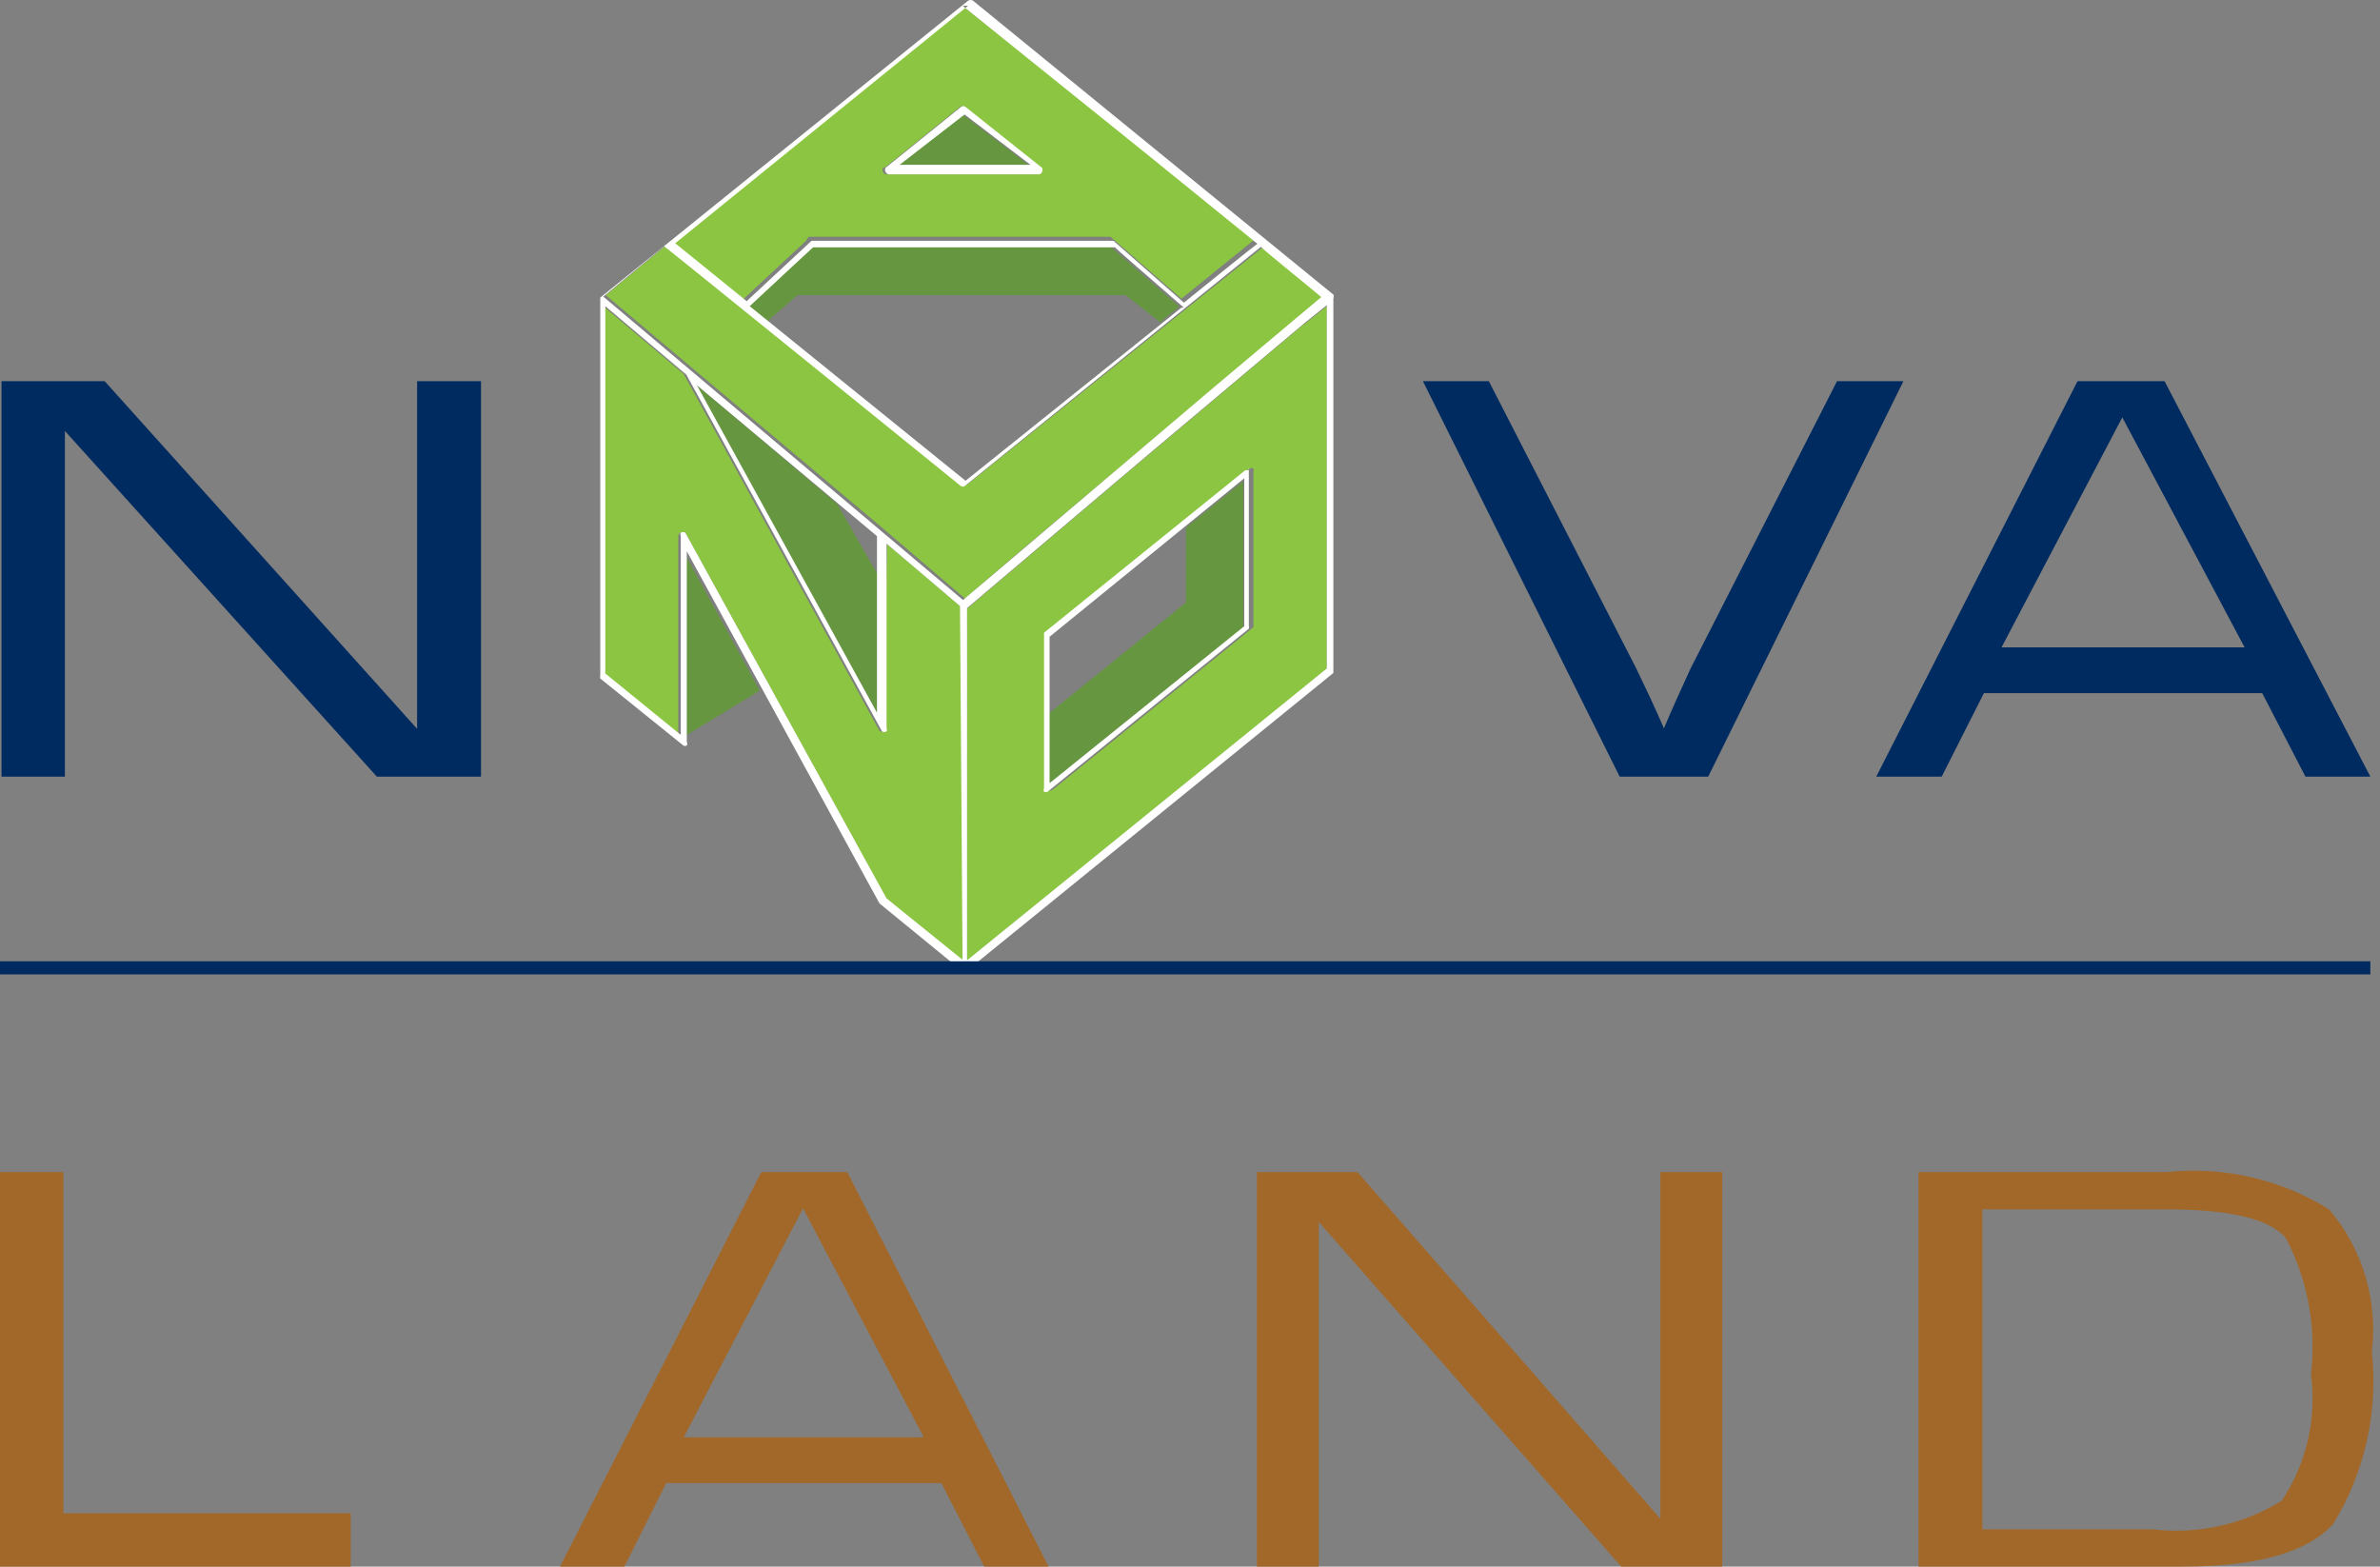 <svg width="79" height="52" viewBox="0 0 79 52" fill="none" xmlns="http://www.w3.org/2000/svg">
<rect x="0" y="0" width="79" height="52" fill="#808080" stroke="none"/>
<path fill-rule="evenodd" clip-rule="evenodd" d="M31.95 3.8L29.779 5.47H34.138L31.95 3.8ZM23.131 12.785L29.11 23.658V19.032L27.791 16.727L23.131 12.785ZM26.472 9.796H37.361L38.513 10.697C38.714 10.514 38.931 10.347 39.148 10.18C38.012 9.194 36.893 8.226 36.86 8.176H26.839C26.839 8.176 25.787 9.161 24.735 10.13L25.436 10.697L26.472 9.796ZM22.664 24.476V18.263L25.219 22.923L22.664 24.476ZM39.365 17.512V20L34.806 23.691V26.029L41.269 20.819V15.975L39.365 17.512Z" fill="#66963F"/>
<path fill-rule="evenodd" clip-rule="evenodd" d="M29.344 24.159V24.259C29.322 24.274 29.296 24.282 29.269 24.282C29.242 24.282 29.216 24.274 29.194 24.259L22.697 12.418L22.597 12.334L20.008 10.146V22.338L22.513 24.376V17.796C22.513 17.767 22.523 17.74 22.541 17.718C22.56 17.697 22.586 17.683 22.614 17.679C22.657 17.662 22.704 17.662 22.747 17.679L29.428 29.837L31.95 31.875C31.95 31.39 31.95 20.184 31.95 20.184L29.445 18.063L29.344 24.159ZM43.123 10.564L40.401 12.785C36.91 15.741 32.05 19.783 32.05 19.883L29.394 17.612L22.881 12.134L20.108 9.796L22.129 8.126C22.28 8.226 31.966 16.075 31.966 16.075C31.987 16.093 32.014 16.103 32.041 16.103C32.069 16.103 32.096 16.093 32.117 16.075L42.021 8.126C42.154 8.226 43.841 9.595 44.025 9.796L43.206 10.48L43.123 10.564ZM43.273 10.764L38.012 15.19L32.1 20.201V31.892L44.041 22.205V10.163L43.273 10.781V10.764ZM41.603 20.802V15.658C41.616 15.626 41.616 15.59 41.603 15.558C41.585 15.541 41.561 15.532 41.536 15.532C41.512 15.532 41.488 15.541 41.469 15.558L34.789 20.952V26.113C34.78 26.131 34.775 26.151 34.775 26.171C34.775 26.192 34.78 26.212 34.789 26.23C34.832 26.245 34.879 26.245 34.922 26.23L41.603 20.819C41.614 20.786 41.614 20.751 41.603 20.718V20.802ZM26.839 7.858H36.86L39.215 9.913L41.653 7.942L37.945 4.952L31.95 0.192L22.23 8.075L24.601 9.996L26.756 7.992L26.839 7.858ZM29.361 5.57L31.866 3.549C31.887 3.532 31.914 3.522 31.941 3.522C31.969 3.522 31.995 3.532 32.017 3.549L34.555 5.57C34.567 5.59 34.573 5.614 34.573 5.637C34.573 5.66 34.567 5.683 34.555 5.704C34.546 5.727 34.529 5.748 34.509 5.763C34.488 5.777 34.464 5.786 34.438 5.787H29.428C29.402 5.786 29.378 5.777 29.357 5.763C29.336 5.748 29.32 5.727 29.311 5.704C29.299 5.683 29.293 5.66 29.293 5.637C29.293 5.614 29.299 5.59 29.311 5.57" fill="#8CC541"/>
<path fill-rule="evenodd" clip-rule="evenodd" d="M29.461 5.787H34.472C34.498 5.788 34.523 5.781 34.544 5.766C34.566 5.751 34.581 5.729 34.589 5.704C34.6 5.683 34.606 5.66 34.606 5.637C34.606 5.614 34.6 5.59 34.589 5.57L32.05 3.549C32.029 3.532 32.002 3.522 31.975 3.522C31.947 3.522 31.921 3.532 31.899 3.549L29.394 5.57C29.383 5.59 29.376 5.614 29.376 5.637C29.376 5.66 29.383 5.683 29.394 5.704C29.404 5.727 29.42 5.748 29.441 5.763C29.461 5.777 29.486 5.786 29.511 5.787H29.461ZM32.017 3.8L34.204 5.47H29.862L32.017 3.8V3.8ZM44.259 9.779C44.267 9.797 44.272 9.817 44.272 9.837C44.272 9.858 44.267 9.878 44.259 9.896V22.138C44.259 22.138 44.259 22.322 44.259 22.338L32.067 32.242H31.95L29.194 29.988L22.797 18.297V24.626C22.808 24.644 22.813 24.664 22.813 24.685C22.813 24.705 22.808 24.726 22.797 24.743C22.78 24.756 22.76 24.762 22.739 24.762C22.718 24.762 22.697 24.756 22.68 24.743L19.925 22.522C19.913 22.49 19.913 22.454 19.925 22.422V9.879L32.133 0.025C32.158 0.009 32.187 0 32.217 0C32.247 0 32.276 0.009 32.3 0.025L44.259 9.779ZM31.95 0.192L38.029 5.086L41.737 8.092C41.419 8.326 40.484 9.094 39.298 10.046L36.96 7.992H26.939L24.785 9.996L22.413 8.075L32.133 0.192H31.95ZM39.298 10.213C38.163 9.228 37.044 8.259 37.01 8.209H26.989C26.989 8.209 25.921 9.194 24.885 10.163L32.05 15.958L39.215 10.213H39.298ZM31.866 20.117L29.428 18.046V24.175C29.436 24.191 29.441 24.208 29.441 24.226C29.441 24.243 29.436 24.261 29.428 24.276C29.406 24.291 29.379 24.299 29.353 24.299C29.326 24.299 29.3 24.291 29.277 24.276L22.781 12.434L22.68 12.351L20.092 10.163V22.355L22.597 24.393V17.796C22.588 17.777 22.583 17.757 22.583 17.737C22.583 17.717 22.588 17.697 22.597 17.679C22.62 17.667 22.646 17.661 22.672 17.661C22.698 17.661 22.724 17.667 22.747 17.679L29.428 29.821L31.95 31.858L31.866 20.117ZM23.131 12.785L29.11 23.658V17.796L23.131 12.785ZM31.966 19.917L40.317 12.835L43.039 10.547L43.858 9.862C43.674 9.695 41.987 8.343 41.854 8.192L32.033 16.125C32.012 16.143 31.985 16.153 31.958 16.153C31.93 16.153 31.904 16.143 31.883 16.125C31.883 16.125 22.196 8.276 22.046 8.176L20.025 9.846L22.797 12.184L29.311 17.679L31.966 19.917ZM44.041 22.171V10.13L43.273 10.748L38.012 15.174L32.1 20.184V31.875L44.041 22.188V22.171ZM41.453 15.608H41.336L34.655 21.002V26.163C34.645 26.181 34.64 26.201 34.64 26.221C34.64 26.242 34.645 26.262 34.655 26.28C34.674 26.288 34.694 26.292 34.714 26.292C34.734 26.292 34.754 26.288 34.772 26.28L41.453 20.869C41.464 20.836 41.464 20.801 41.453 20.768V15.624C41.46 15.609 41.464 15.592 41.464 15.574C41.464 15.557 41.46 15.54 41.453 15.524V15.608ZM41.302 20.718V15.875L34.839 21.136V25.996L41.302 20.785" fill="white"/>
<path fill-rule="evenodd" clip-rule="evenodd" d="M15.966 12.652V25.779H12.509L2.154 14.305V25.779H0.05V12.652H3.474L13.845 24.192V12.652H15.966Z" fill="#002B60"/>
<path fill-rule="evenodd" clip-rule="evenodd" d="M60.977 12.652H63.181L56.701 25.779H53.762L47.231 12.652H49.419L54.296 22.155L54.781 23.173C54.964 23.558 55.114 23.908 55.231 24.175C55.499 23.541 55.799 22.873 56.117 22.188L60.977 12.652Z" fill="#002B60"/>
<path fill-rule="evenodd" clip-rule="evenodd" d="M57.169 38.906V52H53.812L43.774 40.559V52H41.72V38.906H45.06L55.114 50.413V38.906H57.169Z" fill="#A26829"/>
<path fill-rule="evenodd" clip-rule="evenodd" d="M31.248 49.228H22.113L20.726 52H18.589L25.269 38.906H28.125L34.806 52H32.668L31.248 49.228ZM30.664 47.708L26.655 40.109L22.697 47.708H30.664Z" fill="#A26829"/>
<path fill-rule="evenodd" clip-rule="evenodd" d="M75.089 23.006H65.853L64.451 25.779H62.279L68.96 12.652H71.849L78.68 25.779H76.526L75.089 23.006ZM74.505 21.487L70.446 13.854L66.438 21.487H74.505Z" fill="#002B60"/>
<path fill-rule="evenodd" clip-rule="evenodd" d="M2.104 38.906V50.23H11.641V52H0V38.906H2.104Z" fill="#A26829"/>
<path fill-rule="evenodd" clip-rule="evenodd" d="M63.682 52V38.906H71.916C73.802 38.706 75.7 39.141 77.311 40.142C77.86 40.789 78.27 41.544 78.514 42.357C78.758 43.17 78.832 44.025 78.73 44.868C78.945 46.855 78.499 48.856 77.461 50.564C76.626 51.516 74.956 52 72.451 52H63.682ZM65.803 50.764H71.448C72.946 50.94 74.458 50.605 75.741 49.812C76.561 48.578 76.905 47.089 76.709 45.62C76.892 44.062 76.601 42.485 75.874 41.094C75.323 40.443 73.987 40.142 71.883 40.142H65.803V50.764Z" fill="#A26829"/>
<path d="M78.68 31.908H0V32.343H78.68V31.908Z" fill="#002B60"/>
</svg>
